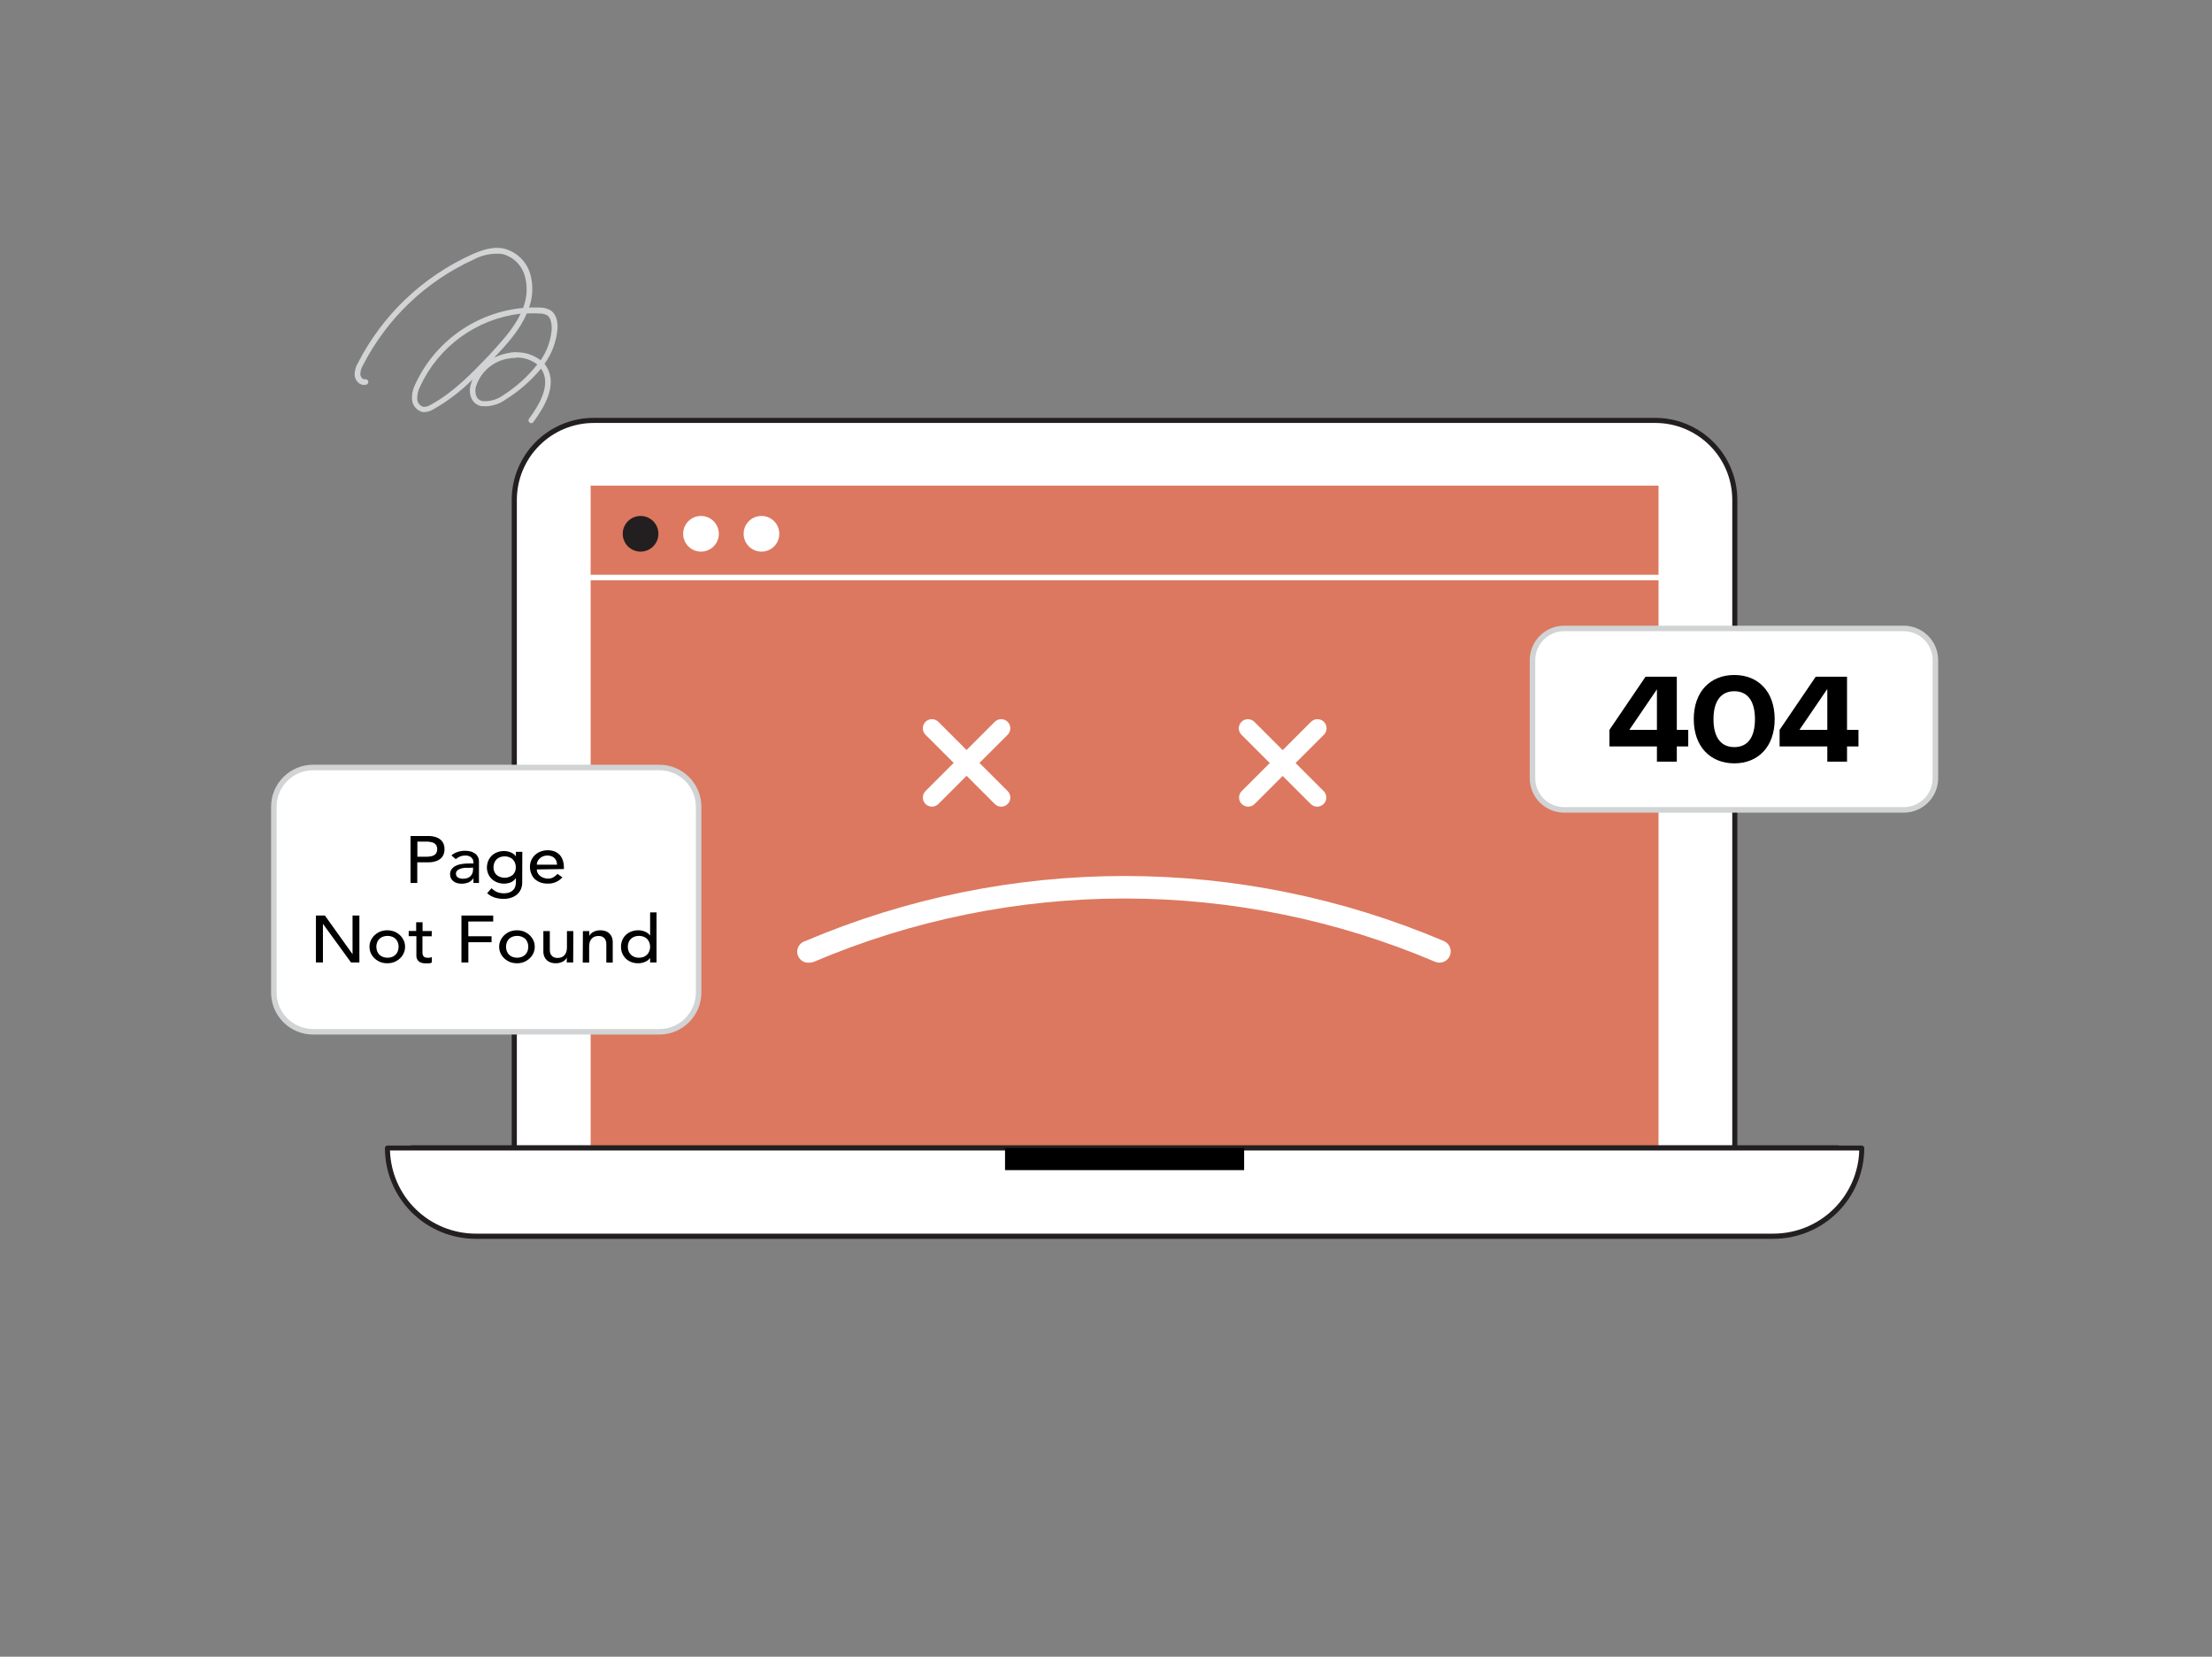 <svg width="534" height="400" viewBox="0 0 534 400" fill="none" xmlns="http://www.w3.org/2000/svg">
	<rect x="0" y="0" width="534" height="400" fill="#808080" stroke="none"/>
	<path d="M143.347 101.507H399.627C404.712 101.507 409.589 103.527 413.184 107.122C416.78 110.718 418.8 115.595 418.8 120.68V277.2H124.133V120.68C124.133 118.159 124.631 115.662 125.597 113.333C126.563 111.005 127.979 108.889 129.763 107.108C131.548 105.327 133.666 103.916 135.997 102.955C138.328 101.993 140.825 101.501 143.347 101.507V101.507Z" fill="white" />
	<path d="M418.8 277.8H124.133C123.974 277.8 123.821 277.737 123.709 277.624C123.596 277.512 123.533 277.359 123.533 277.2V120.68C123.537 115.433 125.623 110.403 129.332 106.693C133.042 102.983 138.073 100.897 143.32 100.893H399.626C404.872 100.9 409.901 102.987 413.61 106.696C417.319 110.406 419.406 115.434 419.413 120.68V277.2C419.41 277.36 419.343 277.513 419.229 277.625C419.114 277.737 418.96 277.8 418.8 277.8V277.8ZM124.773 276.587H418.186V120.68C418.183 115.759 416.226 111.04 412.746 107.56C409.267 104.08 404.548 102.124 399.626 102.12H143.347C138.424 102.124 133.704 104.08 130.222 107.559C126.74 111.039 124.78 115.757 124.773 120.68V276.587Z" fill="#231F20" />
	<path d="M400.386 117.253H142.586V277.2H400.386V117.253Z" fill="#DC785F" />
	<path d="M443.36 277.88H99.6C99.497 277.91 99.388 277.915 99.283 277.895C99.177 277.875 99.078 277.832 98.992 277.767C98.906 277.702 98.837 277.619 98.789 277.523C98.741 277.427 98.716 277.321 98.716 277.213C98.716 277.106 98.741 277 98.789 276.904C98.837 276.808 98.906 276.724 98.992 276.66C99.078 276.595 99.177 276.551 99.283 276.532C99.388 276.512 99.497 276.517 99.6 276.547H443.36C443.463 276.517 443.572 276.512 443.677 276.532C443.783 276.551 443.882 276.595 443.968 276.66C444.054 276.724 444.123 276.808 444.171 276.904C444.219 277 444.244 277.106 444.244 277.213C444.244 277.321 444.219 277.427 444.171 277.523C444.123 277.619 444.054 277.702 443.968 277.767C443.882 277.832 443.783 277.875 443.677 277.895C443.572 277.915 443.463 277.91 443.36 277.88V277.88Z" fill="#231F20" />
	<path d="M93.52 277.2H449.44C449.44 282.858 447.192 288.284 443.192 292.285C439.191 296.286 433.765 298.533 428.107 298.533H114.773C109.115 298.533 103.689 296.286 99.688 292.285C95.688 288.284 93.44 282.858 93.44 277.2H93.52Z" fill="white" />
	<path d="M428.147 299.106H114.813C109.008 299.096 103.443 296.784 99.339 292.678C95.235 288.571 92.927 283.005 92.92 277.2C92.92 277.039 92.983 276.885 93.095 276.771C93.207 276.656 93.36 276.59 93.52 276.586H449.44C449.602 276.59 449.756 276.656 449.87 276.77C449.984 276.884 450.05 277.038 450.053 277.2C450.046 283.008 447.736 288.576 443.629 292.682C439.522 296.789 433.954 299.099 428.147 299.106V299.106ZM94.147 277.773C94.309 283.151 96.559 288.254 100.419 292.002C104.279 295.75 109.446 297.849 114.827 297.853H428.16C433.539 297.845 438.705 295.746 442.564 291.998C446.423 288.251 448.674 283.15 448.84 277.773H94.147Z" fill="#231F20" />
	<path d="M300.346 277.2H242.626V282.52H300.346V277.2Z" fill="black" />
	<path d="M154.64 133.187C157.018 133.187 158.946 131.258 158.946 128.88C158.946 126.501 157.018 124.573 154.64 124.573C152.261 124.573 150.333 126.501 150.333 128.88C150.333 131.258 152.261 133.187 154.64 133.187Z" fill="#231F20" />
	<path d="M169.227 133.187C171.605 133.187 173.533 131.258 173.533 128.88C173.533 126.501 171.605 124.573 169.227 124.573C166.848 124.573 164.92 126.501 164.92 128.88C164.92 131.258 166.848 133.187 169.227 133.187Z" fill="white" />
	<path d="M183.827 133.187C186.205 133.187 188.133 131.258 188.133 128.88C188.133 126.501 186.205 124.573 183.827 124.573C181.448 124.573 179.52 126.501 179.52 128.88C179.52 131.258 181.448 133.187 183.827 133.187Z" fill="white" />
	<path d="M224.986 194.76C224.697 194.762 224.41 194.706 224.142 194.596C223.874 194.486 223.631 194.324 223.426 194.12C223.018 193.704 222.789 193.143 222.789 192.56C222.789 191.976 223.018 191.416 223.426 191L240.146 174.28C240.56 173.868 241.121 173.637 241.704 173.638C242.288 173.64 242.848 173.873 243.26 174.287C243.672 174.7 243.902 175.261 243.901 175.845C243.9 176.428 243.667 176.988 243.253 177.4L226.533 194.12C226.33 194.323 226.089 194.484 225.823 194.594C225.558 194.704 225.274 194.76 224.986 194.76V194.76Z" fill="white" />
	<path d="M241.706 194.76C241.122 194.761 240.562 194.531 240.146 194.12L223.426 177.4C223.013 176.988 222.78 176.428 222.778 175.845C222.777 175.261 223.008 174.7 223.42 174.287C223.832 173.873 224.391 173.64 224.975 173.638C225.559 173.637 226.119 173.868 226.533 174.28L243.253 191C243.562 191.307 243.772 191.698 243.858 192.125C243.944 192.552 243.902 192.994 243.736 193.397C243.571 193.799 243.29 194.144 242.928 194.386C242.567 194.629 242.142 194.759 241.706 194.76V194.76Z" fill="white" />
	<path d="M301.333 194.76C300.897 194.762 300.47 194.634 300.106 194.392C299.743 194.15 299.46 193.806 299.292 193.403C299.125 193 299.082 192.556 299.167 192.128C299.253 191.7 299.464 191.308 299.773 191L316.493 174.28C316.698 174.076 316.941 173.914 317.208 173.804C317.476 173.694 317.762 173.638 318.051 173.638C318.34 173.639 318.627 173.697 318.893 173.808C319.16 173.919 319.403 174.082 319.607 174.287C319.811 174.491 319.972 174.734 320.082 175.002C320.192 175.269 320.249 175.555 320.248 175.845C320.247 176.134 320.19 176.42 320.079 176.687C319.967 176.954 319.805 177.196 319.6 177.4L302.88 194.12C302.677 194.323 302.436 194.484 302.17 194.594C301.905 194.704 301.62 194.76 301.333 194.76V194.76Z" fill="white" />
	<path d="M317.987 194.76C317.697 194.762 317.41 194.706 317.143 194.596C316.875 194.486 316.631 194.324 316.427 194.12L299.707 177.4C299.502 177.196 299.339 176.954 299.228 176.687C299.117 176.42 299.059 176.134 299.059 175.845C299.058 175.555 299.114 175.269 299.224 175.002C299.334 174.734 299.496 174.491 299.7 174.287C299.904 174.082 300.146 173.919 300.413 173.808C300.68 173.697 300.966 173.639 301.255 173.638C301.544 173.638 301.831 173.694 302.098 173.804C302.366 173.914 302.609 174.076 302.813 174.28L319.533 191C319.842 191.307 320.053 191.698 320.139 192.125C320.225 192.552 320.182 192.994 320.017 193.397C319.851 193.799 319.57 194.144 319.209 194.386C318.847 194.629 318.422 194.759 317.987 194.76Z" fill="white" />
	<path d="M400.2 140.107H142.76C142.583 140.107 142.414 140.036 142.289 139.911C142.163 139.786 142.093 139.617 142.093 139.44C142.093 139.263 142.163 139.093 142.289 138.968C142.414 138.843 142.583 138.773 142.76 138.773H400.2C400.377 138.773 400.546 138.843 400.671 138.968C400.796 139.093 400.867 139.263 400.867 139.44C400.867 139.617 400.796 139.786 400.671 139.911C400.546 140.036 400.377 140.107 400.2 140.107Z" fill="white" />
	<path d="M195.453 232.427C194.786 232.511 194.111 232.339 193.564 231.946C193.018 231.554 192.64 230.969 192.506 230.309C192.373 229.649 192.494 228.964 192.845 228.389C193.197 227.815 193.752 227.395 194.4 227.213C218.775 216.846 244.992 211.503 271.48 211.503C297.968 211.503 324.185 216.846 348.56 227.213C348.888 227.352 349.186 227.553 349.436 227.807C349.687 228.06 349.885 228.36 350.019 228.69C350.153 229.02 350.222 229.374 350.219 229.73C350.217 230.086 350.145 230.438 350.007 230.767C349.868 231.095 349.667 231.393 349.413 231.643C349.16 231.894 348.859 232.092 348.53 232.226C348.2 232.36 347.846 232.428 347.49 232.426C347.134 232.424 346.782 232.352 346.453 232.213C322.743 222.133 297.244 216.938 271.48 216.938C245.716 216.938 220.217 222.133 196.507 232.213C196.172 232.349 195.815 232.422 195.453 232.427V232.427Z" fill="white" />
	<path d="M159.173 185.307H75.573C70.345 185.307 66.106 189.545 66.106 194.773V239.653C66.106 244.882 70.345 249.12 75.573 249.12H159.173C164.401 249.12 168.64 244.882 168.64 239.653V194.773C168.64 189.545 164.401 185.307 159.173 185.307Z" fill="white" />
	<path d="M159.187 249.787H75.573C72.887 249.783 70.311 248.714 68.412 246.815C66.512 244.915 65.444 242.34 65.44 239.653V194.773C65.444 192.087 66.512 189.511 68.412 187.612C70.311 185.712 72.887 184.643 75.573 184.64H159.187C161.873 184.643 164.448 185.712 166.348 187.612C168.248 189.511 169.316 192.087 169.32 194.773V239.653C169.316 242.34 168.248 244.915 166.348 246.815C164.448 248.714 161.873 249.783 159.187 249.787ZM75.573 185.973C73.24 185.977 71.004 186.905 69.355 188.555C67.705 190.204 66.777 192.44 66.773 194.773V239.653C66.777 241.986 67.705 244.222 69.355 245.872C71.004 247.521 73.24 248.45 75.573 248.453H159.187C161.519 248.45 163.756 247.521 165.405 245.872C167.055 244.222 167.983 241.986 167.987 239.653V194.773C167.983 192.44 167.055 190.204 165.405 188.555C163.756 186.905 161.519 185.977 159.187 185.973H75.573Z" fill="#D1D3D4" />
	<path d="M99.106 201.853H103.4C104.058 201.835 104.713 201.939 105.333 202.16C105.785 202.314 106.195 202.57 106.533 202.907C106.816 203.195 107.026 203.547 107.146 203.933C107.378 204.644 107.378 205.409 107.146 206.12C107.026 206.506 106.816 206.858 106.533 207.147C106.195 207.484 105.785 207.739 105.333 207.893C104.713 208.114 104.058 208.218 103.4 208.2H100.733V213.187H99.106V201.853ZM100.76 206.853H102.933C103.255 206.853 103.576 206.826 103.893 206.773C104.185 206.737 104.47 206.652 104.733 206.52C104.981 206.392 105.188 206.198 105.333 205.96C105.482 205.671 105.559 205.351 105.559 205.027C105.559 204.702 105.482 204.382 105.333 204.093C105.188 203.855 104.981 203.661 104.733 203.533C104.47 203.402 104.185 203.316 103.893 203.28C103.576 203.227 103.255 203.2 102.933 203.2H100.76V206.853Z" fill="black" />
	<path d="M108.973 206.533C109.416 206.151 109.933 205.865 110.493 205.693C111.048 205.51 111.628 205.415 112.213 205.413C112.731 205.402 113.248 205.47 113.746 205.613C114.133 205.734 114.494 205.924 114.813 206.173C115.078 206.393 115.287 206.672 115.426 206.987C115.557 207.285 115.625 207.607 115.626 207.933V211.813C115.626 212.08 115.626 212.32 115.626 212.547C115.626 212.773 115.626 212.987 115.626 213.187H114.293C114.293 212.8 114.293 212.413 114.293 212.04C113.985 212.491 113.561 212.85 113.066 213.08C112.213 213.395 111.285 213.451 110.4 213.24C110.073 213.151 109.765 213.002 109.493 212.8C109.238 212.614 109.028 212.372 108.88 212.093C108.725 211.788 108.647 211.449 108.653 211.107C108.636 210.669 108.762 210.238 109.013 209.88C109.266 209.538 109.594 209.26 109.973 209.067C110.427 208.842 110.913 208.69 111.413 208.613C111.991 208.526 112.575 208.481 113.16 208.48H114.293V208.16C114.292 207.963 114.251 207.768 114.173 207.587C114.087 207.392 113.965 207.215 113.813 207.067C113.641 206.902 113.437 206.774 113.213 206.693C112.933 206.603 112.64 206.558 112.346 206.56C112.082 206.557 111.818 206.583 111.56 206.64C111.35 206.688 111.144 206.755 110.946 206.84C110.773 206.917 110.608 207.011 110.453 207.12L110.026 207.427L108.973 206.533ZM113.333 209.533C112.955 209.514 112.577 209.514 112.2 209.533C111.845 209.559 111.496 209.631 111.16 209.747C110.869 209.836 110.601 209.986 110.373 210.187C110.275 210.284 110.199 210.401 110.148 210.529C110.098 210.658 110.074 210.795 110.08 210.933C110.067 211.116 110.103 211.299 110.186 211.464C110.268 211.628 110.392 211.767 110.546 211.867C110.953 212.091 111.416 212.193 111.88 212.16C112.25 212.169 112.617 212.101 112.96 211.96C113.224 211.848 113.461 211.681 113.654 211.469C113.847 211.258 113.993 211.006 114.08 210.733C114.159 210.479 114.199 210.213 114.2 209.947V209.467L113.333 209.533Z" fill="black" />
	<path d="M126.066 213.12C126.074 213.661 125.965 214.198 125.746 214.693C125.541 215.169 125.231 215.593 124.84 215.933C124.428 216.294 123.947 216.566 123.426 216.733C122.839 216.937 122.221 217.036 121.6 217.027C120.873 217.031 120.149 216.928 119.453 216.72C118.769 216.5 118.138 216.142 117.6 215.667L118.653 214.453C119.038 214.838 119.49 215.15 119.986 215.373C120.498 215.582 121.047 215.686 121.6 215.68C122.085 215.691 122.569 215.615 123.026 215.453C123.367 215.318 123.675 215.113 123.933 214.853C124.149 214.611 124.308 214.324 124.4 214.013C124.494 213.702 124.543 213.378 124.546 213.053V212C124.251 212.454 123.829 212.811 123.333 213.027C122.822 213.238 122.273 213.347 121.72 213.346C121.151 213.355 120.585 213.255 120.053 213.053C119.561 212.869 119.109 212.593 118.72 212.24C118.35 211.879 118.056 211.447 117.854 210.971C117.653 210.495 117.548 209.984 117.546 209.467C117.546 208.933 117.645 208.404 117.84 207.906C118.029 207.422 118.318 206.983 118.688 206.618C119.057 206.253 119.5 205.97 119.986 205.786C120.534 205.573 121.119 205.469 121.706 205.48C122.261 205.48 122.81 205.593 123.32 205.813C123.808 206.01 124.233 206.337 124.546 206.76V206.76V205.666H126.093L126.066 213.12ZM121.826 206.76C121.444 206.754 121.063 206.822 120.706 206.96C120.393 207.078 120.107 207.26 119.866 207.493C119.632 207.733 119.45 208.019 119.333 208.333C119.196 208.672 119.128 209.035 119.133 209.4C119.121 209.741 119.18 210.08 119.306 210.397C119.432 210.714 119.623 211.001 119.866 211.24C120.421 211.688 121.113 211.932 121.826 211.932C122.54 211.932 123.231 211.688 123.786 211.24C124.032 211.002 124.224 210.716 124.351 210.399C124.477 210.081 124.535 209.741 124.52 209.4C124.522 209.036 124.459 208.675 124.333 208.333C124.212 208.018 124.025 207.732 123.786 207.493C123.546 207.26 123.26 207.078 122.946 206.96C122.589 206.822 122.209 206.754 121.826 206.76V206.76Z" fill="black" />
	<path d="M129.587 209.92C129.584 210.236 129.662 210.548 129.813 210.826C129.97 211.096 130.178 211.332 130.427 211.52C130.69 211.723 130.988 211.877 131.307 211.973C131.643 212.08 131.994 212.134 132.347 212.133C132.786 212.143 133.219 212.032 133.6 211.813C133.97 211.597 134.304 211.322 134.587 211L135.76 211.826C135.312 212.339 134.751 212.741 134.122 213.003C133.493 213.264 132.813 213.377 132.133 213.333C131.538 213.343 130.946 213.244 130.387 213.04C129.895 212.843 129.443 212.558 129.053 212.2C128.684 211.82 128.402 211.366 128.227 210.866C128.027 210.366 127.928 209.832 127.933 209.293C127.928 208.748 128.037 208.207 128.253 207.706C128.459 207.233 128.758 206.807 129.133 206.453C129.516 206.086 129.97 205.8 130.467 205.613C131.6 205.178 132.854 205.178 133.987 205.613C134.458 205.832 134.88 206.145 135.227 206.533C135.545 206.926 135.781 207.38 135.92 207.866C136.063 208.337 136.135 208.827 136.133 209.32V209.826L129.587 209.92ZM134.48 208.773C134.47 208.474 134.416 208.177 134.32 207.893C134.222 207.635 134.072 207.399 133.88 207.2C133.673 206.992 133.423 206.832 133.147 206.733C132.819 206.608 132.47 206.55 132.12 206.56C131.763 206.554 131.409 206.622 131.08 206.76C130.782 206.879 130.51 207.056 130.28 207.28C130.061 207.483 129.884 207.728 129.76 208C129.646 208.242 129.587 208.506 129.587 208.773H134.48Z" fill="black" />
	<path d="M76.267 221.053H78.44L85.107 230.387V221.053H86.76V232.387H84.747L77.96 223.053V232.387H76.267V221.053Z" fill="black" />
	<path d="M89.2 228.6C89.193 228.061 89.307 227.528 89.533 227.04C89.76 226.565 90.072 226.135 90.453 225.773C90.845 225.413 91.296 225.125 91.787 224.92C92.332 224.713 92.91 224.609 93.493 224.613C94.076 224.612 94.654 224.716 95.2 224.92C95.691 225.123 96.143 225.412 96.533 225.773C96.915 226.135 97.227 226.565 97.453 227.04C97.68 227.528 97.794 228.061 97.787 228.6C97.79 229.138 97.677 229.67 97.453 230.16C97.233 230.635 96.921 231.061 96.533 231.413C96.143 231.774 95.691 232.063 95.2 232.266C94.656 232.477 94.077 232.581 93.493 232.573C92.91 232.583 92.33 232.479 91.787 232.266C91.296 232.062 90.845 231.773 90.453 231.413C90.066 231.061 89.753 230.635 89.533 230.16C89.31 229.67 89.196 229.138 89.2 228.6ZM90.853 228.6C90.852 228.959 90.915 229.316 91.04 229.653C91.159 229.967 91.34 230.252 91.573 230.493C91.818 230.731 92.108 230.917 92.427 231.04C93.15 231.306 93.944 231.306 94.667 231.04C94.981 230.917 95.267 230.731 95.507 230.493C95.745 230.256 95.927 229.969 96.04 229.653C96.289 228.968 96.289 228.218 96.04 227.533C95.923 227.219 95.742 226.933 95.507 226.693C95.266 226.46 94.98 226.278 94.667 226.16C93.944 225.893 93.15 225.893 92.427 226.16C92.109 226.278 91.819 226.46 91.573 226.693C91.343 226.936 91.162 227.221 91.04 227.533C90.914 227.875 90.851 228.236 90.853 228.6Z" fill="black" />
	<path d="M104.213 226.053H101.987V229.493C101.987 229.706 101.987 229.92 101.987 230.12C101.999 230.313 102.044 230.502 102.12 230.68C102.19 230.847 102.311 230.987 102.467 231.08C102.673 231.198 102.909 231.254 103.147 231.24C103.337 231.252 103.529 231.252 103.72 231.24C103.906 231.21 104.086 231.152 104.253 231.067V232.4C104.026 232.505 103.782 232.573 103.533 232.6C103.307 232.615 103.08 232.615 102.853 232.6C102.398 232.618 101.944 232.541 101.52 232.373C101.227 232.247 100.976 232.039 100.8 231.773C100.638 231.526 100.542 231.241 100.52 230.947C100.52 230.644 100.52 230.338 100.52 230.027V226.027H98.666V224.773H100.467V222.667H102.013V224.786H104.24L104.213 226.053Z" fill="black" />
	<path d="M111.4 221.053H119.067V222.493H113.053V226.053H118.667V227.493H113.067V232.387H111.4V221.053Z" fill="black" />
	<path d="M120.507 228.6C120.5 228.061 120.614 227.528 120.84 227.04C121.066 226.565 121.378 226.135 121.76 225.773C122.151 225.412 122.602 225.123 123.093 224.92C123.639 224.716 124.217 224.612 124.8 224.613C125.383 224.609 125.962 224.713 126.507 224.92C126.997 225.125 127.449 225.413 127.84 225.773C128.222 226.135 128.534 226.565 128.76 227.04C128.986 227.528 129.1 228.061 129.093 228.6C129.097 229.138 128.983 229.67 128.76 230.16C128.54 230.635 128.227 231.061 127.84 231.413C127.449 231.773 126.997 232.062 126.507 232.266C125.963 232.479 125.383 232.583 124.8 232.573C124.217 232.581 123.637 232.477 123.093 232.266C122.602 232.063 122.151 231.774 121.76 231.413C121.373 231.061 121.06 230.635 120.84 230.16C120.617 229.67 120.503 229.138 120.507 228.6V228.6ZM122.16 228.6C122.159 228.959 122.222 229.316 122.347 229.653C122.46 229.969 122.642 230.256 122.88 230.493C123.12 230.731 123.406 230.917 123.72 231.04C124.443 231.306 125.237 231.306 125.96 231.04C126.278 230.917 126.569 230.731 126.813 230.493C127.047 230.252 127.228 229.967 127.347 229.653C127.595 228.968 127.595 228.218 127.347 227.533C127.225 227.221 127.044 226.936 126.813 226.693C126.568 226.46 126.278 226.278 125.96 226.16C125.237 225.893 124.443 225.893 123.72 226.16C123.406 226.278 123.121 226.46 122.88 226.693C122.645 226.933 122.463 227.219 122.347 227.533C122.221 227.875 122.158 228.236 122.16 228.6Z" fill="black" />
	<path d="M138.373 232.387H136.827V231.213C136.61 231.647 136.253 231.995 135.813 232.2C135.297 232.459 134.724 232.587 134.147 232.573C133.759 232.576 133.373 232.522 133 232.413C132.66 232.299 132.343 232.123 132.067 231.893C131.785 231.643 131.562 231.333 131.413 230.987C131.241 230.564 131.159 230.11 131.173 229.653V224.8H132.733V229.333C132.721 229.642 132.771 229.951 132.88 230.24C132.972 230.472 133.113 230.681 133.293 230.853C133.468 231.005 133.672 231.119 133.893 231.187C134.118 231.256 134.352 231.292 134.587 231.293C134.895 231.294 135.201 231.244 135.493 231.147C135.762 231.048 136.008 230.893 136.213 230.693C136.425 230.461 136.588 230.189 136.693 229.893C136.819 229.529 136.877 229.145 136.867 228.76V224.8H138.413L138.373 232.387Z" fill="black" />
	<path d="M140.72 224.8H142.267V225.973C142.487 225.542 142.843 225.195 143.28 224.987C143.801 224.726 144.378 224.598 144.96 224.613C145.339 224.612 145.717 224.666 146.08 224.773C146.428 224.88 146.75 225.057 147.027 225.293C147.31 225.543 147.533 225.853 147.68 226.2C147.852 226.623 147.934 227.077 147.92 227.533V232.413H146.374V227.933C146.381 227.623 146.326 227.315 146.214 227.027C146.125 226.797 145.984 226.591 145.8 226.427C145.626 226.271 145.422 226.153 145.2 226.08C144.975 226.015 144.741 225.983 144.507 225.987C144.204 225.982 143.902 226.027 143.614 226.12C143.338 226.221 143.088 226.38 142.88 226.587C142.666 226.812 142.502 227.08 142.4 227.373C142.281 227.739 142.223 228.122 142.227 228.507V232.413H140.68L140.72 224.8Z" fill="black" />
	<path d="M158.493 232.387H156.946V231.293C156.633 231.716 156.208 232.044 155.72 232.24C155.21 232.46 154.661 232.574 154.106 232.573C153.52 232.585 152.936 232.485 152.386 232.28C151.89 232.087 151.436 231.797 151.053 231.427C150.693 231.064 150.407 230.633 150.213 230.16C150.012 229.665 149.912 229.134 149.92 228.6C149.913 228.057 150.012 227.518 150.213 227.013C150.404 226.542 150.69 226.116 151.053 225.76C151.434 225.39 151.888 225.104 152.386 224.92C152.934 224.704 153.518 224.6 154.106 224.613C154.676 224.606 155.241 224.724 155.76 224.96C156.237 225.15 156.649 225.475 156.946 225.893V225.893V220.293H158.493V232.387ZM154.253 231.24C154.636 231.246 155.016 231.178 155.373 231.04C155.687 230.917 155.973 230.731 156.213 230.493C156.451 230.256 156.633 229.97 156.746 229.653C157.013 228.972 157.013 228.215 156.746 227.533C156.63 227.219 156.448 226.933 156.213 226.693C155.973 226.46 155.687 226.279 155.373 226.16C154.65 225.894 153.856 225.894 153.133 226.16C152.82 226.279 152.534 226.46 152.293 226.693C152.054 226.932 151.868 227.218 151.746 227.533C151.498 228.218 151.498 228.969 151.746 229.653C151.865 229.97 152.051 230.257 152.293 230.493C152.533 230.731 152.819 230.917 153.133 231.04C153.49 231.178 153.87 231.246 154.253 231.24V231.24Z" fill="black" />
	<path d="M459.573 151.733H377.6C373.381 151.733 369.96 155.154 369.96 159.373V187.92C369.96 192.139 373.381 195.56 377.6 195.56H459.573C463.793 195.56 467.213 192.139 467.213 187.92V159.373C467.213 155.154 463.793 151.733 459.573 151.733Z" fill="white" />
	<path d="M459.587 196.213H377.6C375.398 196.21 373.287 195.333 371.73 193.776C370.173 192.219 369.297 190.109 369.293 187.907V159.373C369.297 157.171 370.173 155.061 371.73 153.504C373.287 151.946 375.398 151.07 377.6 151.067H459.587C461.789 151.07 463.9 151.946 465.457 153.504C467.014 155.061 467.89 157.171 467.893 159.373V187.907C467.89 190.109 467.014 192.219 465.457 193.776C463.9 195.333 461.789 196.21 459.587 196.213V196.213ZM377.6 152.4C375.751 152.4 373.977 153.135 372.669 154.442C371.361 155.75 370.627 157.524 370.627 159.373V187.907C370.627 189.756 371.361 191.53 372.669 192.838C373.977 194.145 375.751 194.88 377.6 194.88H459.587C461.436 194.88 463.21 194.145 464.518 192.838C465.825 191.53 466.56 189.756 466.56 187.907V159.373C466.56 157.524 465.825 155.75 464.518 154.442C463.21 153.135 461.436 152.4 459.587 152.4H377.6Z" fill="#D1D3D4" />
	<path d="M400 180.226H388.533V176.226L397.253 163.386H404.8V176.226H407.56V180.226H404.8V183.893H400V180.226ZM400 176.226V166.44L393.333 176.226H400Z" fill="black" />
	<path d="M408.893 173.64C408.893 166.973 412.893 162.973 418.68 162.973C424.466 162.973 428.426 166.973 428.426 173.64C428.426 180.306 424.426 184.306 418.68 184.306C412.933 184.306 408.893 180.293 408.893 173.64ZM423.666 173.64C423.666 169.12 421.773 166.893 418.68 166.893C415.586 166.893 413.653 169.12 413.653 173.64C413.653 178.16 415.546 180.386 418.68 180.386C421.813 180.386 423.666 178.16 423.666 173.64Z" fill="black" />
	<path d="M441.133 180.226H429.613V176.226L438.333 163.386H445.893V176.226H448.653V180.226H445.893V183.893H441.133V180.226ZM441.133 176.226V166.44H441.067L434.4 176.226H441.133Z" fill="black" />
	<path d="M128.24 102.173C128.1 102.174 127.963 102.127 127.853 102.04C127.713 101.934 127.619 101.777 127.591 101.603C127.564 101.429 127.605 101.251 127.707 101.107C130.093 97.84 133.04 93.107 130.84 89.347C130.772 89.226 130.696 89.11 130.613 89C128.189 91.928 125.308 94.445 122.08 96.453C120.372 97.689 118.271 98.258 116.173 98.053C115.728 97.963 115.305 97.783 114.931 97.524C114.558 97.265 114.241 96.932 114 96.547C113.694 95.994 113.504 95.385 113.442 94.757C113.38 94.129 113.448 93.495 113.64 92.893C113.75 92.465 113.893 92.046 114.067 91.64C111.262 94.445 108.091 96.858 104.64 98.813C103.894 99.293 103.02 99.535 102.133 99.507C101.421 99.359 100.776 98.984 100.295 98.438C99.814 97.892 99.524 97.205 99.467 96.48C99.392 95.182 99.668 93.888 100.267 92.733C102.613 87.659 106.25 83.29 110.816 80.063C115.381 76.836 120.714 74.865 126.28 74.347C127.272 71.857 127.408 69.109 126.667 66.533C126.303 65.279 125.621 64.141 124.686 63.229C123.751 62.318 122.596 61.665 121.333 61.333C118.923 61.046 116.482 61.512 114.347 62.667C102.853 67.898 93.458 76.851 87.68 88.08C87.232 88.786 86.992 89.604 86.987 90.44C87.009 90.629 87.068 90.811 87.162 90.976C87.256 91.141 87.382 91.285 87.533 91.4C87.611 91.468 87.703 91.517 87.802 91.545C87.901 91.572 88.005 91.578 88.107 91.56C88.283 91.526 88.466 91.564 88.615 91.666C88.764 91.767 88.866 91.923 88.9 92.1C88.934 92.277 88.895 92.46 88.794 92.608C88.693 92.757 88.537 92.86 88.36 92.893C88.069 92.959 87.766 92.961 87.474 92.899C87.181 92.837 86.906 92.712 86.667 92.533C86.084 92.073 85.706 91.403 85.613 90.667C85.578 89.566 85.87 88.48 86.453 87.547C92.379 76.033 102.013 66.855 113.8 61.493C116.12 60.453 118.853 59.44 121.573 60C123.087 60.368 124.477 61.127 125.605 62.201C126.732 63.275 127.558 64.626 128 66.12C128.763 68.793 128.665 71.639 127.72 74.253C128.6 74.253 129.48 74.253 130.387 74.253C131.243 74.258 132.086 74.474 132.84 74.88C134.573 75.96 134.667 78.253 134.573 79.52C134.301 82.523 133.223 85.398 131.453 87.84C131.655 88.088 131.838 88.351 132 88.627C134.587 93.027 131.413 98.28 128.8 101.853C128.742 101.95 128.66 102.031 128.562 102.087C128.464 102.143 128.353 102.173 128.24 102.173ZM125.693 75.733C120.476 76.335 115.501 78.271 111.248 81.353C106.996 84.436 103.609 88.562 101.413 93.333C100.923 94.274 100.684 95.326 100.72 96.387C100.746 96.822 100.911 97.238 101.193 97.572C101.474 97.906 101.855 98.14 102.28 98.24C102.897 98.235 103.5 98.049 104.013 97.707C109.493 94.733 113.893 90.12 118.133 85.707C120.853 82.667 123.907 79.52 125.693 75.733ZM124.587 86.4C123.906 86.398 123.227 86.465 122.56 86.6C120.803 86.914 119.165 87.7 117.821 88.875C116.478 90.049 115.479 91.568 114.933 93.267C114.788 93.702 114.73 94.162 114.765 94.62C114.799 95.078 114.924 95.524 115.133 95.933C115.279 96.17 115.473 96.374 115.702 96.53C115.932 96.686 116.193 96.792 116.467 96.84C118.204 96.982 119.935 96.51 121.36 95.507C124.541 93.487 127.362 90.95 129.707 88C128.244 86.87 126.435 86.281 124.587 86.333V86.4ZM124.587 85.067C126.726 85.007 128.821 85.685 130.52 86.987C132.053 84.777 132.973 82.201 133.187 79.52C133.187 78.747 133.187 76.853 132.08 76.12C131.515 75.832 130.888 75.686 130.253 75.693C129.228 75.633 128.199 75.633 127.173 75.693C125.4 79.867 122.187 83.293 119.293 86.36C120.235 85.899 121.229 85.555 122.253 85.333C123.009 85.143 123.782 85.031 124.56 85L124.587 85.067Z" fill="#D1D3D4" />
</svg>
